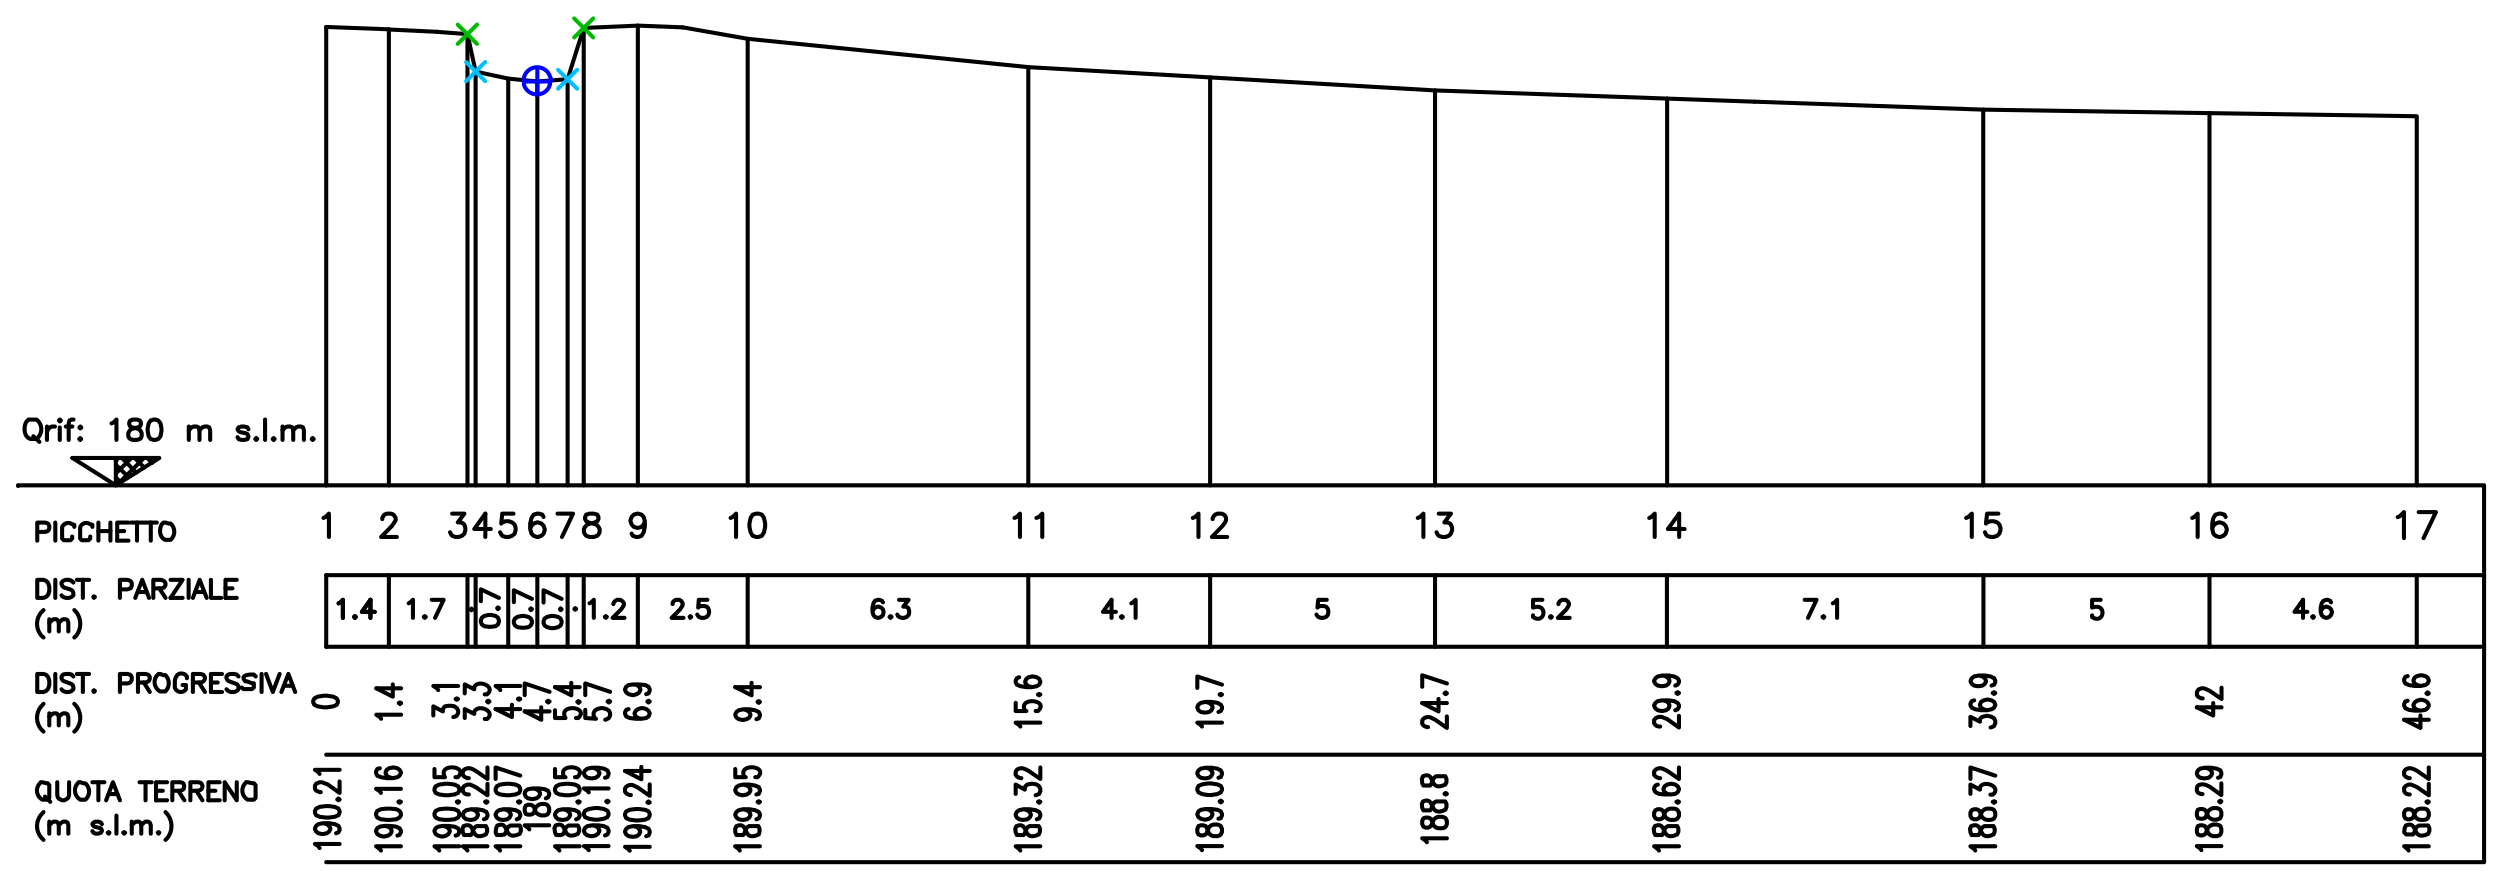 <svg xmlns="http://www.w3.org/2000/svg" viewBox="0 0 128.83 45.51"><defs><style>.a,.b,.c,.d{fill:none;stroke-linecap:round;stroke-linejoin:round;stroke-width:0.21px;}.a{stroke:#000;}.b{stroke:#00b800;}.c{stroke:#00bfff;}.d{stroke:blue;}</style></defs><title>cad1.1</title><line class="a" x1="24.09" y1="25.01" x2="24.09" y2="1.76"/><line class="a" x1="24.51" y1="25.01" x2="24.51" y2="3.69"/><line class="a" x1="27.69" y1="25.01" x2="27.69" y2="4.2"/><line class="a" x1="29.25" y1="25.01" x2="29.25" y2="4.09"/><line class="a" x1="30.08" y1="25.01" x2="30.08" y2="1.44"/><line class="a" x1="32.87" y1="25.01" x2="32.87" y2="1.32"/><polyline class="a" points="22.52 1.64 24.09 1.76 24.51 3.69 26.19 4.05 27.69 4.2 29.25 4.08 30.08 1.44 32.87 1.32 35.18 1.41"/><polyline class="a" points="16.67 26.69 16.78 26.64 16.95 26.47 16.95 27.67"/><line class="a" x1="16.81" y1="29.64" x2="16.81" y2="33.33"/><line class="a" x1="0.93" y1="25.04" x2="0.93" y2="25.02"/><line class="a" x1="16.81" y1="29.64" x2="128.01" y2="29.64"/><line class="a" x1="16.81" y1="33.33" x2="128.01" y2="33.33"/><line class="a" x1="16.81" y1="38.89" x2="128.01" y2="38.89"/><polyline class="a" points="16.81 44.43 128.01 44.43 128.01 25.04"/><polyline class="a" points="17.45 31.09 17.55 31.04 17.67 30.91 17.67 31.84"/><polygon class="a" points="18.29 31.75 18.25 31.79 18.29 31.84 18.33 31.79 18.29 31.75"/><polyline class="a" points="19.09 30.91 18.65 31.53 19.31 31.53"/><line class="a" x1="19.09" y1="30.91" x2="19.09" y2="31.84"/><polygon class="a" points="16.14 36.2 16.2 36.32 16.37 36.4 16.68 36.45 16.86 36.45 17.17 36.4 17.35 36.32 17.41 36.2 17.41 36.11 17.35 35.99 17.17 35.9 16.86 35.85 16.68 35.85 16.37 35.9 16.2 35.99 16.14 36.11 16.14 36.2"/><polyline class="a" points="16.47 43.7 16.41 43.61 16.23 43.49 17.5 43.49"/><polyline class="a" points="16.65 42.42 16.84 42.47 16.96 42.56 17.02 42.68 17.02 42.73 16.96 42.85 16.84 42.94 16.65 42.98 16.59 42.98 16.41 42.94 16.29 42.85 16.23 42.73 16.23 42.68 16.29 42.56 16.41 42.47 16.65 42.42 16.96 42.42 17.25 42.47 17.44 42.56 17.5 42.68 17.5 42.77 17.44 42.89 17.32 42.94"/><polygon class="a" points="16.23 41.87 16.29 42.01 16.47 42.09 16.78 42.13 16.96 42.13 17.25 42.09 17.44 42.01 17.5 41.87 17.5 41.79 17.44 41.67 17.25 41.58 16.96 41.54 16.78 41.54 16.47 41.58 16.29 41.67 16.23 41.79 16.23 41.87"/><polygon class="a" points="17.38 41.2 17.44 41.24 17.5 41.2 17.44 41.15 17.38 41.2"/><polyline class="a" points="16.53 40.82 16.47 40.82 16.35 40.77 16.29 40.74 16.23 40.65 16.23 40.48 16.29 40.39 16.35 40.36 16.47 40.31 16.59 40.31 16.9 40.43 17.5 40.86 17.5 40.27"/><polyline class="a" points="16.47 39.88 16.41 39.79 16.23 39.67 17.5 39.67"/><line class="a" x1="16.81" y1="1.39" x2="16.81" y2="25.01"/><polyline class="a" points="20.04 25.01 20.04 1.51 16.81 1.39"/><line class="a" x1="20.04" y1="1.52" x2="22.52" y2="1.64"/><polyline class="a" points="38.53 25.01 38.53 2 35.18 1.41"/><polyline class="a" points="52.99 25.01 52.99 3.46 38.53 2"/><polyline class="a" points="62.36 25.01 62.36 3.99 52.99 3.46"/><polyline class="a" points="73.95 25.01 73.95 4.66 62.36 3.99"/><polyline class="a" points="85.91 25.01 85.91 5.08 73.95 4.66"/><line class="a" x1="90.41" y1="5.24" x2="85.91" y2="5.08"/><polyline class="a" points="102.2 25.01 102.2 5.65 90.41 5.24"/><polyline class="a" points="113.86 25.01 113.86 5.83 102.2 5.65"/><polyline class="a" points="124.54 25.01 124.54 5.99 113.86 5.83"/><polyline class="a" points="19.7 26.75 19.7 26.69 19.76 26.58 19.81 26.52 19.93 26.47 20.15 26.47 20.28 26.52 20.32 26.58 20.39 26.69 20.39 26.81 20.32 26.92 20.21 27.09 19.64 27.67 20.45 27.67"/><polyline class="a" points="23.3 26.47 23.93 26.47 23.59 26.92 23.76 26.92 23.87 26.98 23.93 27.03 23.98 27.2 23.98 27.32 23.93 27.5 23.81 27.61 23.64 27.67 23.47 27.67 23.3 27.61 23.25 27.54 23.19 27.43"/><polyline class="a" points="25.01 26.47 24.44 27.26 25.29 27.26"/><line class="a" x1="25.01" y1="26.47" x2="25.01" y2="27.67"/><polyline class="a" points="26.46 26.47 25.88 26.47 25.83 26.98 25.88 26.92 26.05 26.86 26.22 26.86 26.39 26.92 26.52 27.03 26.57 27.2 26.57 27.32 26.52 27.5 26.39 27.61 26.22 27.67 26.05 27.67 25.88 27.61 25.83 27.54 25.77 27.43"/><polyline class="a" points="28.01 26.64 27.95 26.52 27.78 26.47 27.67 26.47 27.5 26.52 27.39 26.69 27.32 26.98 27.32 27.26 27.39 27.5 27.5 27.61 27.67 27.67 27.73 27.67 27.9 27.61 28.01 27.5 28.07 27.32 28.07 27.26 28.01 27.09 27.9 26.98 27.73 26.92 27.67 26.92 27.5 26.98 27.39 27.09 27.32 27.26"/><polyline class="a" points="28.96 27.67 29.53 26.47 28.73 26.47"/><polygon class="a" points="30.38 26.47 30.21 26.52 30.15 26.64 30.15 26.75 30.21 26.86 30.32 26.92 30.55 26.98 30.73 27.03 30.84 27.15 30.9 27.26 30.9 27.43 30.84 27.54 30.78 27.61 30.6 27.67 30.38 27.67 30.21 27.61 30.15 27.54 30.09 27.43 30.09 27.26 30.15 27.15 30.26 27.03 30.43 26.98 30.66 26.92 30.78 26.86 30.84 26.75 30.84 26.64 30.78 26.52 30.6 26.47 30.38 26.47"/><polyline class="a" points="33.23 26.86 33.17 27.03 33.06 27.15 32.89 27.2 32.83 27.2 32.66 27.15 32.55 27.03 32.49 26.86 32.49 26.81 32.55 26.64 32.66 26.52 32.83 26.47 32.89 26.47 33.06 26.52 33.17 26.64 33.23 26.86 33.23 27.15 33.17 27.43 33.06 27.61 32.89 27.67 32.78 27.67 32.61 27.61 32.55 27.5"/><polyline class="a" points="37.65 26.69 37.76 26.64 37.93 26.47 37.93 27.67"/><polygon class="a" points="38.96 26.47 38.79 26.52 38.68 26.69 38.62 26.98 38.62 27.15 38.68 27.43 38.79 27.61 38.96 27.67 39.09 27.67 39.26 27.61 39.37 27.43 39.43 27.15 39.43 26.98 39.37 26.69 39.26 26.52 39.09 26.47 38.96 26.47"/><polyline class="a" points="52.28 26.69 52.39 26.64 52.56 26.47 52.56 27.67"/><polyline class="a" points="53.41 26.69 53.54 26.64 53.71 26.47 53.71 27.67"/><polyline class="a" points="61.47 26.69 61.59 26.64 61.76 26.47 61.76 27.67"/><polyline class="a" points="62.49 26.75 62.49 26.69 62.56 26.58 62.62 26.52 62.73 26.47 62.96 26.47 63.07 26.52 63.13 26.58 63.18 26.69 63.18 26.81 63.13 26.92 63.01 27.09 62.45 27.67 63.24 27.67"/><polyline class="a" points="73.06 26.69 73.18 26.64 73.35 26.47 73.35 27.67"/><polyline class="a" points="74.14 26.47 74.77 26.47 74.43 26.92 74.6 26.92 74.72 26.98 74.77 27.03 74.83 27.2 74.83 27.32 74.77 27.5 74.66 27.61 74.49 27.67 74.32 27.67 74.14 27.61 74.08 27.54 74.03 27.43"/><polyline class="a" points="84.99 26.69 85.1 26.64 85.27 26.47 85.27 27.67"/><polyline class="a" points="86.53 26.47 85.95 27.26 86.81 27.26"/><line class="a" x1="86.53" y1="26.47" x2="86.53" y2="27.67"/><polyline class="a" points="101.32 26.69 101.43 26.64 101.61 26.47 101.61 27.67"/><polyline class="a" points="102.98 26.47 102.4 26.47 102.34 26.98 102.4 26.92 102.57 26.86 102.74 26.86 102.92 26.92 103.03 27.03 103.09 27.2 103.09 27.32 103.03 27.5 102.92 27.61 102.74 27.67 102.57 27.67 102.4 27.61 102.34 27.54 102.29 27.43"/><polyline class="a" points="112.97 26.69 113.08 26.64 113.25 26.47 113.25 27.67"/><polyline class="a" points="114.69 26.64 114.63 26.52 114.45 26.47 114.34 26.47 114.17 26.52 114.06 26.69 114 26.98 114 27.26 114.06 27.5 114.17 27.61 114.34 27.67 114.41 27.67 114.58 27.61 114.69 27.5 114.75 27.32 114.75 27.26 114.69 27.09 114.58 26.98 114.41 26.92 114.34 26.92 114.17 26.98 114.06 27.09 114 27.26"/><polyline class="a" points="123.56 26.65 123.68 26.59 123.88 26.39 123.88 27.73"/><polyline class="a" points="124.89 27.73 125.53 26.39 124.64 26.39"/><line class="a" x1="20.04" y1="29.64" x2="20.04" y2="33.33"/><line class="a" x1="24.09" y1="29.64" x2="24.09" y2="33.33"/><line class="a" x1="24.51" y1="29.64" x2="24.51" y2="33.33"/><line class="a" x1="26.19" y1="29.64" x2="26.19" y2="33.33"/><line class="a" x1="27.69" y1="29.64" x2="27.69" y2="33.33"/><line class="a" x1="29.25" y1="29.64" x2="29.25" y2="33.33"/><line class="a" x1="30.08" y1="29.64" x2="30.08" y2="33.33"/><line class="a" x1="32.87" y1="29.64" x2="32.87" y2="33.33"/><line class="a" x1="38.53" y1="29.64" x2="38.53" y2="33.33"/><line class="a" x1="52.99" y1="29.64" x2="52.99" y2="33.33"/><line class="a" x1="62.36" y1="29.64" x2="62.36" y2="33.33"/><line class="a" x1="73.95" y1="29.64" x2="73.95" y2="33.33"/><line class="a" x1="85.9" y1="29.64" x2="85.9" y2="33.33"/><line class="a" x1="102.21" y1="29.64" x2="102.21" y2="33.33"/><line class="a" x1="113.86" y1="29.64" x2="113.86" y2="33.33"/><line class="a" x1="124.54" y1="29.64" x2="124.54" y2="33.33"/><polyline class="a" points="21.06 31.09 21.14 31.04 21.28 30.91 21.28 31.84"/><polygon class="a" points="21.89 31.75 21.84 31.79 21.89 31.84 21.94 31.79 21.89 31.75"/><polyline class="a" points="22.42 31.84 22.86 30.91 22.25 30.91"/><polygon class="a" points="24.78 32.05 24.83 32.18 24.96 32.27 25.18 32.3 25.32 32.3 25.54 32.27 25.66 32.18 25.71 32.05 25.71 31.96 25.66 31.83 25.54 31.74 25.32 31.69 25.18 31.69 24.96 31.74 24.83 31.83 24.78 31.96 24.78 32.05"/><polygon class="a" points="25.62 31.34 25.66 31.39 25.71 31.34 25.66 31.3 25.62 31.34"/><polyline class="a" points="25.71 30.81 24.78 30.37 24.78 30.98"/><polygon class="a" points="24.29 31.36 24.25 31.41 24.29 31.45 24.34 31.41 24.29 31.36"/><polygon class="a" points="29.64 31.34 29.6 31.38 29.64 31.42 29.69 31.38 29.64 31.34"/><polyline class="a" points="30.38 31.09 30.47 31.04 30.6 30.91 30.6 31.84"/><polygon class="a" points="31.22 31.75 31.17 31.79 31.22 31.84 31.27 31.79 31.22 31.75"/><polyline class="a" points="31.61 31.13 31.61 31.09 31.66 31.01 31.71 30.96 31.79 30.91 31.96 30.91 32.05 30.96 32.1 31.01 32.15 31.09 32.15 31.18 32.1 31.27 32.01 31.4 31.57 31.84 32.18 31.84"/><polyline class="a" points="34.66 31.13 34.66 31.09 34.69 31.01 34.74 30.96 34.83 30.91 35 30.91 35.1 30.96 35.13 31.01 35.18 31.09 35.18 31.18 35.13 31.27 35.05 31.4 34.61 31.84 35.22 31.84"/><polygon class="a" points="35.57 31.75 35.54 31.79 35.57 31.84 35.62 31.79 35.57 31.75"/><polyline class="a" points="36.45 30.91 36.01 30.91 35.98 31.31 36.01 31.26 36.15 31.23 36.28 31.23 36.42 31.26 36.5 31.35 36.54 31.48 36.54 31.57 36.5 31.7 36.42 31.79 36.28 31.84 36.15 31.84 36.01 31.79 35.98 31.75 35.93 31.67"/><polyline class="a" points="45.5 31.04 45.45 30.96 45.31 30.91 45.23 30.91 45.09 30.96 45.01 31.09 44.96 31.31 44.96 31.53 45.01 31.7 45.09 31.79 45.23 31.84 45.28 31.84 45.4 31.79 45.5 31.7 45.53 31.57 45.53 31.53 45.5 31.4 45.4 31.31 45.28 31.26 45.23 31.26 45.09 31.31 45.01 31.4 44.96 31.53"/><polygon class="a" points="45.89 31.75 45.84 31.79 45.89 31.84 45.94 31.79 45.89 31.75"/><polyline class="a" points="46.33 30.91 46.82 30.91 46.55 31.26 46.68 31.26 46.77 31.31 46.82 31.35 46.85 31.48 46.85 31.57 46.82 31.7 46.72 31.79 46.6 31.84 46.46 31.84 46.33 31.79 46.28 31.75 46.24 31.67"/><polyline class="a" points="57.28 30.91 56.84 31.53 57.5 31.53"/><line class="a" x1="57.28" y1="30.91" x2="57.28" y2="31.84"/><polygon class="a" points="57.81 31.75 57.76 31.79 57.81 31.84 57.86 31.79 57.81 31.75"/><polyline class="a" points="58.3 31.09 58.38 31.04 58.52 30.91 58.52 31.84"/><polyline class="a" points="68.37 30.91 67.93 30.91 67.89 31.31 67.93 31.26 68.06 31.23 68.2 31.23 68.33 31.26 68.42 31.35 68.45 31.48 68.45 31.57 68.42 31.7 68.33 31.79 68.2 31.84 68.06 31.84 67.93 31.79 67.89 31.75 67.84 31.67"/><path class="a" d="M79.48,30.91H79l0,.4,0,0c.8-.28.63.91,0,.49l0-.09"/><polygon class="a" points="79.92 31.75 79.87 31.79 79.92 31.84 79.97 31.79 79.92 31.75"/><polyline class="a" points="80.31 31.13 80.31 31.09 80.36 31.01 80.41 30.96 80.5 30.91 80.67 30.91 80.75 30.96 80.8 31.01 80.85 31.09 80.85 31.18 80.8 31.27 80.72 31.4 80.28 31.84 80.89 31.84"/><polyline class="a" points="93.17 31.84 93.61 30.91 93 30.91"/><polygon class="a" points="93.97 31.75 93.92 31.79 93.97 31.84 94.01 31.79 93.97 31.75"/><polyline class="a" points="94.45 31.09 94.55 31.04 94.67 30.91 94.67 31.84"/><path class="a" d="M108.25,30.91h-.44l0,.4,0,0c.8-.28.63.91,0,.49l0-.09"/><polyline class="a" points="118.68 30.91 118.24 31.53 118.9 31.53"/><line class="a" x1="118.68" y1="30.91" x2="118.68" y2="31.84"/><polygon class="a" points="119.2 31.75 119.15 31.79 119.2 31.84 119.24 31.79 119.2 31.75"/><polyline class="a" points="120.12 31.04 120.08 30.96 119.95 30.91 119.86 30.91 119.73 30.96 119.64 31.09 119.59 31.31 119.59 31.53 119.64 31.7 119.73 31.79 119.86 31.84 119.9 31.84 120.03 31.79 120.12 31.7 120.17 31.57 120.17 31.53 120.12 31.4 120.03 31.31 119.9 31.26 119.86 31.26 119.73 31.31 119.64 31.4 119.59 31.53"/><polyline class="a" points="19.64 37.04 19.58 36.95 19.39 36.83 20.67 36.83"/><polygon class="a" points="20.55 36.23 20.61 36.28 20.67 36.23 20.61 36.2 20.55 36.23"/><polyline class="a" points="19.39 35.47 20.24 35.9 20.24 35.27"/><line class="a" x1="19.4" y1="35.47" x2="20.67" y2="35.47"/><polyline class="a" points="22.33 36.87 22.33 36.4 22.82 36.66 22.82 36.54 22.88 36.45 22.93 36.4 23.11 36.37 23.24 36.37 23.42 36.4 23.54 36.49 23.61 36.62 23.61 36.75 23.54 36.87 23.48 36.92 23.36 36.95"/><polygon class="a" points="23.48 36.02 23.54 36.06 23.6 36.02 23.54 35.99 23.48 36.02"/><polyline class="a" points="22.58 35.56 22.52 35.47 22.33 35.35 23.61 35.35"/><path class="a" d="M23.95,37v-.46l.49.25v-.12c.22-.42,1.14,0,.66.38l-.12,0"/><polygon class="a" points="25.1 36.15 25.16 36.2 25.22 36.15 25.16 36.11 25.1 36.15"/><path class="a" d="M23.95,35.73v-.46l.49.25v-.12c.22-.42,1.14,0,.66.38l-.12,0"/><polyline class="a" points="25.54 36.54 26.38 36.95 26.38 36.32"/><line class="a" x1="25.54" y1="36.54" x2="26.81" y2="36.54"/><polygon class="a" points="26.69 36.02 26.75 36.06 26.81 36.02 26.75 35.99 26.69 36.02"/><polyline class="a" points="25.78 35.56 25.72 35.47 25.54 35.35 26.81 35.35"/><polyline class="a" points="27.04 36.66 27.89 37.09 27.89 36.45"/><line class="a" x1="27.04" y1="36.66" x2="28.32" y2="36.66"/><polygon class="a" points="28.19 36.15 28.25 36.2 28.32 36.15 28.25 36.11 28.19 36.15"/><polyline class="a" points="28.32 35.65 27.04 35.22 27.04 35.82"/><path class="a" d="M28.6,36.6V37l.54,0,0,0c-.42-.75,1.27-.6.66,0l-.12,0"/><polygon class="a" points="29.75 36.17 29.81 36.22 29.87 36.17 29.81 36.13 29.75 36.17"/><polyline class="a" points="28.6 35.41 29.44 35.83 29.44 35.19"/><line class="a" x1="28.6" y1="35.41" x2="29.87" y2="35.41"/><polyline class="a" points="30.16 36.58 30.16 37 30.71 37.04 30.65 37 30.59 36.87 30.59 36.75 30.65 36.62 30.78 36.54 30.95 36.49 31.07 36.49 31.25 36.54 31.38 36.62 31.44 36.75 31.44 36.87 31.38 37 31.31 37.04 31.19 37.09"/><polygon class="a" points="31.31 36.15 31.38 36.2 31.44 36.15 31.38 36.11 31.31 36.15"/><polyline class="a" points="31.44 35.65 30.16 35.22 30.16 35.82"/><polyline class="a" points="32.39 36.54 32.27 36.58 32.21 36.7 32.21 36.78 32.27 36.92 32.45 37 32.76 37.04 33.06 37.04 33.3 37 33.42 36.92 33.48 36.78 33.48 36.75 33.42 36.63 33.3 36.54 33.13 36.49 33.06 36.49 32.88 36.54 32.76 36.63 32.7 36.75 32.7 36.78 32.76 36.92 32.88 37 33.06 37.04"/><polygon class="a" points="33.36 36.15 33.42 36.2 33.48 36.15 33.42 36.11 33.36 36.15"/><polyline class="a" points="32.64 35.27 32.82 35.3 32.94 35.39 33 35.51 33 35.56 32.94 35.68 32.82 35.77 32.64 35.82 32.58 35.82 32.39 35.77 32.27 35.68 32.21 35.56 32.21 35.51 32.27 35.39 32.39 35.3 32.64 35.27 32.94 35.27 33.25 35.3 33.42 35.39 33.48 35.51 33.48 35.6 33.42 35.73 33.3 35.77"/><polyline class="a" points="38.31 36.55 38.48 36.6 38.61 36.69 38.67 36.81 38.67 36.86 38.61 36.98 38.48 37.06 38.31 37.1 38.25 37.1 38.07 37.06 37.95 36.98 37.89 36.86 37.89 36.81 37.95 36.69 38.07 36.6 38.31 36.55 38.61 36.55 38.91 36.6 39.1 36.69 39.16 36.81 39.16 36.89 39.1 37.02 38.98 37.06"/><polygon class="a" points="39.04 36.17 39.1 36.22 39.16 36.17 39.1 36.13 39.04 36.17"/><polyline class="a" points="37.89 35.41 38.73 35.83 38.73 35.19"/><line class="a" x1="37.89" y1="35.41" x2="39.16" y2="35.41"/><polyline class="a" points="52.58 37.44 52.52 37.36 52.34 37.24 53.61 37.24"/><path class="a" d="M52.34,36.22v.42l.55,0-.06,0c-.42-.75,1.28-.6.66,0l-.12,0"/><polygon class="a" points="53.49 35.79 53.55 35.83 53.61 35.79 53.55 35.76 53.49 35.79"/><polyline class="a" points="52.52 34.9 52.4 34.95 52.34 35.07 52.34 35.16 52.4 35.28 52.58 35.36 52.89 35.41 53.18 35.41 53.43 35.36 53.55 35.28 53.61 35.16 53.61 35.12 53.55 34.98 53.43 34.9 53.24 34.86 53.18 34.86 53 34.9 52.89 34.98 52.83 35.12 52.83 35.16 52.89 35.28 53 35.36 53.18 35.41"/><polyline class="a" points="61.94 37.44 61.88 37.36 61.7 37.24 62.97 37.24"/><polyline class="a" points="62.13 36.17 62.31 36.22 62.43 36.31 62.49 36.43 62.49 36.47 62.43 36.6 62.31 36.69 62.13 36.72 62.07 36.72 61.88 36.69 61.76 36.6 61.7 36.47 61.7 36.43 61.76 36.31 61.88 36.22 62.13 36.17 62.43 36.17 62.74 36.22 62.91 36.31 62.97 36.43 62.97 36.52 62.91 36.64 62.79 36.69"/><polygon class="a" points="62.85 35.79 62.91 35.83 62.97 35.79 62.91 35.76 62.85 35.79"/><polyline class="a" points="62.97 35.28 61.7 34.86 61.7 35.45"/><polyline class="a" points="73.59 37.47 73.53 37.47 73.41 37.42 73.35 37.38 73.29 37.3 73.29 37.13 73.35 37.04 73.41 37 73.53 36.95 73.66 36.95 73.78 37 73.96 37.09 74.56 37.51 74.56 36.92"/><polyline class="a" points="73.29 36.23 74.13 36.66 74.13 36.02"/><line class="a" x1="73.29" y1="36.23" x2="74.56" y2="36.23"/><polygon class="a" points="74.44 35.73 74.5 35.77 74.56 35.73 74.5 35.68 74.44 35.73"/><polyline class="a" points="74.56 35.22 73.29 34.8 73.29 35.39"/><polyline class="a" points="85.55 37.44 85.49 37.44 85.37 37.41 85.31 37.36 85.24 37.27 85.24 37.1 85.31 37.02 85.37 36.98 85.49 36.94 85.61 36.94 85.73 36.98 85.92 37.06 86.52 37.49 86.52 36.89"/><polyline class="a" points="85.67 36.09 85.86 36.13 85.98 36.22 86.03 36.34 86.03 36.38 85.98 36.51 85.86 36.6 85.67 36.64 85.61 36.64 85.43 36.6 85.31 36.51 85.24 36.38 85.24 36.34 85.31 36.22 85.43 36.13 85.67 36.09 85.98 36.09 86.27 36.13 86.45 36.22 86.52 36.34 86.52 36.43 86.45 36.55 86.33 36.6"/><polygon class="a" points="86.39 35.71 86.45 35.76 86.52 35.71 86.45 35.67 86.39 35.71"/><polyline class="a" points="85.67 34.81 85.86 34.86 85.98 34.95 86.03 35.07 86.03 35.12 85.98 35.24 85.86 35.33 85.67 35.36 85.61 35.36 85.43 35.33 85.31 35.24 85.24 35.12 85.24 35.07 85.31 34.95 85.43 34.86 85.67 34.81 85.98 34.81 86.27 34.86 86.45 34.95 86.52 35.07 86.52 35.16 86.45 35.28 86.33 35.33"/><polyline class="a" points="101.54 37.41 101.54 36.94 102.03 37.19 102.03 37.06 102.09 36.98 102.16 36.94 102.34 36.89 102.46 36.89 102.63 36.94 102.76 37.02 102.82 37.15 102.82 37.27 102.76 37.41 102.69 37.45 102.58 37.49"/><polyline class="a" points="101.73 36.09 101.61 36.13 101.54 36.26 101.54 36.34 101.61 36.47 101.79 36.55 102.09 36.6 102.4 36.6 102.63 36.55 102.76 36.47 102.82 36.34 102.82 36.31 102.76 36.17 102.63 36.09 102.46 36.05 102.4 36.05 102.22 36.09 102.09 36.17 102.03 36.31 102.03 36.34 102.09 36.47 102.22 36.55 102.4 36.6"/><polygon class="a" points="102.69 35.71 102.76 35.76 102.82 35.71 102.76 35.67 102.69 35.71"/><polyline class="a" points="101.97 34.81 102.16 34.86 102.28 34.95 102.34 35.07 102.34 35.12 102.28 35.24 102.16 35.33 101.97 35.36 101.91 35.36 101.73 35.33 101.61 35.24 101.55 35.12 101.55 35.07 101.61 34.95 101.73 34.86 101.97 34.81 102.28 34.81 102.58 34.86 102.76 34.95 102.82 35.07 102.82 35.16 102.76 35.28 102.63 35.33"/><polyline class="a" points="113.21 36.45 114.05 36.87 114.05 36.23"/><line class="a" x1="113.21" y1="36.45" x2="114.48" y2="36.45"/><polyline class="a" points="113.51 35.99 113.45 35.99 113.33 35.94 113.27 35.9 113.21 35.82 113.21 35.65 113.27 35.56 113.33 35.51 113.45 35.47 113.57 35.47 113.68 35.51 113.87 35.6 114.48 36.02 114.48 35.44"/><polyline class="a" points="123.89 37.09 124.73 37.51 124.73 36.87"/><line class="a" x1="123.89" y1="37.09" x2="125.16" y2="37.09"/><polyline class="a" points="124.07 36.11 123.95 36.15 123.89 36.28 123.89 36.37 123.95 36.49 124.13 36.58 124.43 36.62 124.73 36.62 124.98 36.58 125.1 36.49 125.16 36.37 125.16 36.32 125.1 36.2 124.98 36.11 124.8 36.06 124.73 36.06 124.55 36.11 124.43 36.2 124.37 36.32 124.37 36.37 124.43 36.49 124.55 36.58 124.73 36.62"/><polygon class="a" points="125.04 35.73 125.1 35.77 125.16 35.73 125.1 35.68 125.04 35.73"/><polyline class="a" points="124.07 34.84 123.95 34.88 123.89 35.01 123.89 35.09 123.95 35.22 124.13 35.3 124.43 35.35 124.73 35.35 124.98 35.3 125.1 35.22 125.16 35.09 125.16 35.05 125.1 34.92 124.98 34.84 124.8 34.8 124.73 34.8 124.55 34.84 124.43 34.92 124.37 35.05 124.37 35.09 124.43 35.22 124.55 35.3 124.73 35.35"/><polyline class="a" points="19.63 43.83 19.57 43.75 19.38 43.61 20.66 43.61"/><polyline class="a" points="19.81 42.56 20 42.6 20.12 42.68 20.18 42.8 20.18 42.85 20.12 42.98 20 43.06 19.81 43.11 19.75 43.11 19.57 43.06 19.44 42.98 19.38 42.85 19.38 42.8 19.44 42.68 19.57 42.6 19.81 42.56 20.12 42.56 20.42 42.6 20.59 42.68 20.66 42.8 20.66 42.89 20.59 43.02 20.48 43.06"/><polygon class="a" points="19.38 42.01 19.44 42.13 19.63 42.22 19.93 42.25 20.12 42.25 20.42 42.22 20.59 42.13 20.66 42.01 20.66 41.92 20.59 41.79 20.42 41.7 20.12 41.67 19.93 41.67 19.63 41.7 19.44 41.79 19.38 41.92 19.38 42.01"/><polygon class="a" points="20.53 41.32 20.59 41.37 20.66 41.32 20.59 41.29 20.53 41.32"/><polyline class="a" points="19.63 40.86 19.57 40.77 19.38 40.65 20.66 40.65"/><polyline class="a" points="19.57 39.59 19.44 39.63 19.38 39.76 19.38 39.84 19.44 39.97 19.63 40.05 19.93 40.1 20.24 40.1 20.48 40.05 20.59 39.97 20.66 39.84 20.66 39.79 20.59 39.67 20.48 39.59 20.3 39.55 20.24 39.55 20.05 39.59 19.93 39.67 19.87 39.79 19.87 39.84 19.93 39.97 20.05 40.05 20.24 40.1"/><polyline class="a" points="22.64 43.83 22.58 43.75 22.39 43.61 23.67 43.61"/><polyline class="a" points="22.82 42.56 22.99 42.6 23.11 42.68 23.18 42.8 23.18 42.85 23.11 42.98 22.99 43.06 22.82 43.11 22.76 43.11 22.58 43.06 22.45 42.98 22.39 42.85 22.39 42.8 22.45 42.68 22.58 42.6 22.82 42.56 23.11 42.56 23.42 42.6 23.6 42.68 23.66 42.8 23.66 42.89 23.6 43.02 23.48 43.06"/><polygon class="a" points="22.39 42.01 22.45 42.13 22.64 42.22 22.93 42.25 23.11 42.25 23.42 42.22 23.61 42.13 23.67 42.01 23.67 41.92 23.61 41.79 23.42 41.7 23.11 41.67 22.93 41.67 22.64 41.7 22.45 41.79 22.39 41.92 22.39 42.01"/><polygon class="a" points="23.54 41.32 23.6 41.37 23.66 41.32 23.6 41.29 23.54 41.32"/><polygon class="a" points="22.39 40.74 22.45 40.86 22.64 40.94 22.93 40.98 23.11 40.98 23.42 40.94 23.61 40.86 23.67 40.74 23.67 40.65 23.61 40.52 23.42 40.43 23.11 40.39 22.93 40.39 22.64 40.43 22.45 40.52 22.39 40.65 22.39 40.74"/><path class="a" d="M22.39,39.63v.42l.54,0,0,0c-.42-.75,1.28-.6.66,0l-.12,0"/><polyline class="a" points="24.09 43.83 24.03 43.75 23.85 43.61 25.12 43.61"/><path class="a" d="M23.85,42.89l.06.14.12,0h.12l.12,0,.06-.09.06-.17.06-.12.11-.08.12,0h.18l.12,0,.06,0,.06.13v.16l-.06.14c-.9.42-.44-.72-1.15-.43l-.06.13Z"/><polyline class="a" points="24.28 41.7 24.46 41.75 24.57 41.84 24.63 41.96 24.63 42.01 24.57 42.13 24.46 42.22 24.28 42.25 24.22 42.25 24.03 42.22 23.91 42.13 23.85 42.01 23.85 41.96 23.91 41.84 24.03 41.75 24.28 41.7 24.57 41.7 24.88 41.75 25.06 41.84 25.12 41.96 25.12 42.05 25.06 42.17 24.94 42.22"/><polygon class="a" points="25 41.32 25.06 41.37 25.12 41.32 25.06 41.29 25 41.32"/><polyline class="a" points="24.16 40.94 24.09 40.94 23.97 40.91 23.91 40.86 23.85 40.77 23.85 40.6 23.91 40.52 23.97 40.48 24.09 40.43 24.22 40.43 24.34 40.48 24.51 40.56 25.12 40.98 25.12 40.39"/><polyline class="a" points="24.16 40.1 24.09 40.1 23.97 40.05 23.91 40.01 23.85 39.93 23.85 39.76 23.91 39.67 23.97 39.63 24.09 39.59 24.22 39.59 24.34 39.63 24.51 39.72 25.12 40.14 25.12 39.55"/><polyline class="a" points="25.77 43.83 25.72 43.75 25.54 43.61 26.81 43.61"/><path class="a" d="M25.54,42.89l.06.14.12,0h.11L26,43l.06-.09.06-.17.06-.12.12-.08.12,0h.18l.12,0,.06,0,.06.13v.16l-.06.14c-.9.42-.47-.71-1.15-.43l-.06.13Z"/><polyline class="a" points="25.95 41.7 26.14 41.75 26.26 41.84 26.32 41.96 26.32 42.01 26.26 42.13 26.14 42.22 25.95 42.25 25.89 42.25 25.72 42.22 25.6 42.13 25.54 42.01 25.54 41.96 25.6 41.84 25.72 41.75 25.95 41.7 26.26 41.7 26.57 41.75 26.75 41.84 26.81 41.96 26.81 42.05 26.75 42.17 26.63 42.22"/><polygon class="a" points="26.69 41.32 26.75 41.37 26.81 41.32 26.75 41.29 26.69 41.32"/><polygon class="a" points="25.54 40.74 25.6 40.86 25.77 40.94 26.08 40.98 26.26 40.98 26.57 40.94 26.75 40.86 26.81 40.74 26.81 40.65 26.75 40.52 26.57 40.43 26.26 40.39 26.08 40.39 25.77 40.43 25.6 40.52 25.54 40.65 25.54 40.74"/><polyline class="a" points="26.81 39.97 25.54 39.55 25.54 40.14"/><polyline class="a" points="27.28 42.74 27.21 42.66 27.04 42.53 28.3 42.53"/><polygon class="a" points="27.04 41.81 27.09 41.94 27.21 41.98 27.34 41.98 27.46 41.94 27.52 41.86 27.58 41.69 27.64 41.56 27.77 41.47 27.89 41.43 28.07 41.43 28.19 41.47 28.24 41.52 28.3 41.64 28.3 41.81 28.24 41.94 28.19 41.98 28.07 42.02 27.89 42.02 27.77 41.98 27.64 41.9 27.58 41.78 27.52 41.6 27.46 41.52 27.34 41.47 27.21 41.47 27.09 41.52 27.04 41.64 27.04 41.81"/><polyline class="a" points="27.46 40.63 27.64 40.67 27.77 40.75 27.83 40.88 27.83 40.92 27.77 41.05 27.64 41.14 27.46 41.18 27.4 41.18 27.21 41.14 27.09 41.05 27.04 40.92 27.04 40.88 27.09 40.75 27.21 40.67 27.46 40.63 27.77 40.63 28.07 40.67 28.24 40.75 28.3 40.88 28.3 40.97 28.24 41.09 28.13 41.14"/><polyline class="a" points="28.83 43.83 28.77 43.75 28.6 43.61 29.87 43.61"/><path class="a" d="M28.6,42.89l.06.14.11,0h.12L29,43l.06-.09.06-.17.06-.12.12-.08.12,0h.18l.12,0,.06,0,.06.13v.16l-.06.14c-.9.42-.47-.72-1.15-.43l-.06.13Z"/><polyline class="a" points="29.01 41.7 29.2 41.75 29.32 41.84 29.38 41.96 29.38 42.01 29.32 42.13 29.2 42.22 29.01 42.25 28.95 42.25 28.77 42.22 28.66 42.13 28.6 42.01 28.6 41.96 28.66 41.84 28.77 41.75 29.01 41.7 29.32 41.7 29.63 41.75 29.81 41.84 29.87 41.96 29.87 42.05 29.81 42.17 29.69 42.22"/><polygon class="a" points="29.75 41.32 29.81 41.37 29.87 41.32 29.81 41.29 29.75 41.32"/><polygon class="a" points="28.6 40.74 28.66 40.86 28.83 40.94 29.14 40.98 29.32 40.98 29.63 40.94 29.81 40.86 29.87 40.74 29.87 40.65 29.81 40.52 29.63 40.43 29.32 40.39 29.14 40.39 28.83 40.43 28.66 40.52 28.6 40.65 28.6 40.74"/><path class="a" d="M28.6,39.63v.42l.54,0-.06,0c-.42-.75,1.29-.61.67,0l-.12,0"/><polyline class="a" points="30.34 43.81 30.27 43.72 30.09 43.6 31.36 43.6"/><polyline class="a" points="30.52 42.53 30.7 42.57 30.82 42.66 30.89 42.79 30.89 42.83 30.82 42.96 30.7 43.05 30.52 43.09 30.46 43.09 30.27 43.05 30.15 42.96 30.09 42.83 30.09 42.79 30.15 42.66 30.27 42.57 30.52 42.53 30.82 42.53 31.12 42.57 31.3 42.66 31.36 42.79 31.36 42.88 31.3 43 31.18 43.05"/><polygon class="a" points="30.09 41.98 30.15 42.11 30.34 42.19 30.64 42.24 30.82 42.24 31.12 42.19 31.3 42.11 31.36 41.98 31.36 41.9 31.3 41.78 31.12 41.69 30.82 41.64 30.64 41.64 30.34 41.69 30.15 41.78 30.09 41.9 30.09 41.98"/><polygon class="a" points="31.24 41.3 31.3 41.35 31.36 41.3 31.3 41.26 31.24 41.3"/><polyline class="a" points="30.34 40.83 30.27 40.75 30.09 40.63 31.36 40.63"/><polyline class="a" points="30.52 39.56 30.7 39.61 30.82 39.7 30.89 39.82 30.89 39.87 30.82 39.99 30.7 40.08 30.52 40.11 30.46 40.11 30.27 40.08 30.15 39.99 30.09 39.87 30.09 39.82 30.15 39.7 30.27 39.61 30.52 39.56 30.82 39.56 31.12 39.61 31.3 39.7 31.36 39.82 31.36 39.9 31.3 40.04 31.18 40.08"/><polyline class="a" points="32.45 43.84 32.39 43.76 32.21 43.64 33.48 43.64"/><polyline class="a" points="32.64 42.57 32.82 42.62 32.93 42.71 32.99 42.83 32.99 42.88 32.93 43 32.82 43.09 32.64 43.12 32.58 43.12 32.39 43.09 32.27 43 32.21 42.88 32.21 42.83 32.27 42.71 32.39 42.62 32.64 42.57 32.93 42.57 33.24 42.62 33.42 42.71 33.48 42.83 33.48 42.91 33.42 43.05 33.3 43.09"/><polygon class="a" points="32.21 42.02 32.27 42.16 32.45 42.24 32.76 42.28 32.93 42.28 33.24 42.24 33.42 42.16 33.48 42.02 33.48 41.94 33.42 41.81 33.24 41.73 32.93 41.69 32.76 41.69 32.45 41.73 32.27 41.81 32.21 41.94 32.21 42.02"/><polygon class="a" points="33.36 41.35 33.42 41.38 33.48 41.35 33.42 41.3 33.36 41.35"/><polyline class="a" points="32.51 40.97 32.45 40.97 32.33 40.92 32.27 40.88 32.21 40.8 32.21 40.63 32.27 40.54 32.33 40.5 32.45 40.45 32.58 40.45 32.7 40.5 32.88 40.59 33.48 41.01 33.48 40.42"/><polyline class="a" points="32.21 39.73 33.05 40.16 33.05 39.52"/><line class="a" x1="32.21" y1="39.73" x2="33.48" y2="39.73"/><polyline class="a" points="38.12 43.83 38.07 43.75 37.88 43.61 39.16 43.61"/><path class="a" d="M37.89,42.89l.06.14.12,0h.11l.12,0,.06-.09.06-.17.06-.12.12-.08.12,0h.18l.12,0,.06,0,.06.13v.16L39.1,43c-.9.42-.46-.71-1.15-.43l-.06.13Z"/><polyline class="a" points="38.3 41.7 38.49 41.75 38.61 41.84 38.67 41.96 38.67 42.01 38.61 42.13 38.49 42.22 38.3 42.25 38.24 42.25 38.07 42.22 37.95 42.13 37.89 42.01 37.89 41.96 37.95 41.84 38.07 41.75 38.3 41.7 38.61 41.7 38.91 41.75 39.1 41.84 39.16 41.96 39.16 42.05 39.1 42.17 38.98 42.22"/><polygon class="a" points="39.04 41.32 39.1 41.37 39.16 41.32 39.1 41.29 39.04 41.32"/><polyline class="a" points="38.3 40.43 38.49 40.48 38.61 40.56 38.67 40.69 38.67 40.74 38.61 40.86 38.49 40.94 38.3 40.98 38.24 40.98 38.07 40.94 37.95 40.86 37.89 40.74 37.89 40.69 37.95 40.56 38.07 40.48 38.3 40.43 38.61 40.43 38.91 40.48 39.1 40.56 39.16 40.69 39.16 40.77 39.1 40.91 38.98 40.94"/><path class="a" d="M37.89,39.63v.42l.54,0-.06,0c-.42-.75,1.29-.61.67,0l-.12,0"/><polyline class="a" points="52.58 43.83 52.52 43.75 52.34 43.61 53.61 43.61"/><path class="a" d="M52.34,42.89l.06.14.12,0h.11l.12,0,.06-.09.06-.17.06-.12.12-.08.12,0h.18l.12,0,.06,0,.06.13v.16l-.06.14c-.9.42-.47-.71-1.15-.43l-.06.13Z"/><polyline class="a" points="52.75 41.7 52.94 41.75 53.06 41.84 53.12 41.96 53.12 42.01 53.06 42.13 52.94 42.22 52.75 42.25 52.69 42.25 52.52 42.22 52.4 42.13 52.34 42.01 52.34 41.96 52.4 41.84 52.52 41.75 52.75 41.7 53.06 41.7 53.37 41.75 53.55 41.84 53.61 41.96 53.61 42.05 53.55 42.17 53.43 42.22"/><polygon class="a" points="53.49 41.32 53.55 41.37 53.61 41.32 53.55 41.29 53.49 41.32"/><polyline class="a" points="52.34 40.91 52.34 40.43 52.81 40.69 52.81 40.56 52.88 40.48 52.94 40.43 53.12 40.39 53.24 40.39 53.43 40.43 53.55 40.52 53.61 40.65 53.61 40.77 53.55 40.91 53.49 40.94 53.37 40.98"/><polyline class="a" points="52.63 40.1 52.58 40.1 52.46 40.05 52.4 40.01 52.34 39.93 52.34 39.76 52.4 39.67 52.46 39.63 52.58 39.59 52.69 39.59 52.82 39.63 53 39.72 53.61 40.14 53.61 39.55"/><polyline class="a" points="61.94 43.81 61.88 43.72 61.7 43.6 62.97 43.6"/><polygon class="a" points="61.7 42.88 61.76 43 61.88 43.05 62.01 43.05 62.13 43 62.19 42.91 62.25 42.74 62.31 42.62 62.42 42.53 62.54 42.49 62.73 42.49 62.85 42.53 62.91 42.57 62.97 42.71 62.97 42.88 62.91 43 62.85 43.05 62.73 43.09 62.54 43.09 62.42 43.05 62.31 42.96 62.25 42.83 62.19 42.66 62.13 42.57 62.01 42.53 61.88 42.53 61.76 42.57 61.7 42.71 61.7 42.88"/><polyline class="a" points="62.13 41.69 62.31 41.73 62.42 41.81 62.48 41.94 62.48 41.98 62.42 42.11 62.31 42.19 62.13 42.24 62.07 42.24 61.88 42.19 61.76 42.11 61.7 41.98 61.7 41.94 61.76 41.81 61.88 41.73 62.13 41.69 62.42 41.69 62.73 41.73 62.91 41.81 62.97 41.94 62.97 42.02 62.91 42.16 62.79 42.19"/><polygon class="a" points="62.85 41.3 62.91 41.35 62.97 41.3 62.91 41.26 62.85 41.3"/><polygon class="a" points="61.7 40.71 61.76 40.83 61.95 40.92 62.25 40.97 62.42 40.97 62.73 40.92 62.91 40.83 62.97 40.71 62.97 40.63 62.91 40.5 62.73 40.42 62.42 40.37 62.25 40.37 61.95 40.42 61.76 40.5 61.7 40.63 61.7 40.71"/><polyline class="a" points="62.13 39.56 62.31 39.61 62.42 39.7 62.48 39.82 62.48 39.87 62.42 39.99 62.31 40.08 62.13 40.11 62.07 40.11 61.88 40.08 61.76 39.99 61.7 39.87 61.7 39.82 61.76 39.7 61.88 39.61 62.13 39.56 62.42 39.56 62.73 39.61 62.91 39.7 62.97 39.82 62.97 39.9 62.91 40.04 62.79 40.08"/><polyline class="a" points="73.53 43.4 73.47 43.32 73.29 43.2 74.56 43.2"/><polygon class="a" points="73.29 42.47 73.35 42.6 73.47 42.65 73.59 42.65 73.7 42.6 73.77 42.51 73.83 42.34 73.89 42.22 74.01 42.13 74.13 42.09 74.32 42.09 74.44 42.13 74.5 42.17 74.56 42.3 74.56 42.47 74.5 42.6 74.44 42.65 74.32 42.68 74.13 42.68 74.01 42.65 73.89 42.56 73.83 42.42 73.77 42.25 73.7 42.17 73.59 42.13 73.47 42.13 73.35 42.17 73.29 42.3 73.29 42.47"/><path class="a" d="M73.29,41.62l.06.14.12,0h.12l.11,0,.06-.09.06-.17.06-.12.12-.08.12,0h.18l.12,0,.06,0,.06.13v.16l-.06.14c-.9.42-.47-.72-1.15-.43l-.06.13Z"/><polygon class="a" points="74.44 40.91 74.5 40.94 74.56 40.91 74.5 40.86 74.44 40.91"/><path class="a" d="M73.29,40.36l.06.12.12,0h.12l.11,0,.06-.08.06-.17.06-.12L74,40l.12,0h.18l.12,0,.06,0,.06.14v.17l-.06.12c-.9.42-.47-.72-1.15-.43l-.06.14Z"/><polyline class="a" points="85.49 43.83 85.43 43.75 85.24 43.61 86.52 43.61"/><path class="a" d="M85.24,42.89l.06.14.12,0h.12l.11,0,.06-.09.06-.17.06-.12.12-.08.12,0h.18l.12,0,.06,0,.06.13v.16l-.06.14c-.9.42-.47-.72-1.15-.43l-.06.13Z"/><polygon class="a" points="85.24 42.05 85.31 42.17 85.43 42.22 85.55 42.22 85.66 42.17 85.72 42.09 85.78 41.92 85.84 41.79 85.97 41.7 86.09 41.67 86.27 41.67 86.39 41.7 86.45 41.75 86.52 41.87 86.52 42.05 86.45 42.17 86.39 42.22 86.27 42.25 86.09 42.25 85.97 42.22 85.84 42.13 85.78 42.01 85.72 41.84 85.66 41.75 85.55 41.7 85.43 41.7 85.31 41.75 85.24 41.87 85.24 42.05"/><polygon class="a" points="86.39 41.32 86.46 41.37 86.52 41.32 86.46 41.29 86.39 41.32"/><polyline class="a" points="85.43 40.43 85.31 40.48 85.24 40.6 85.24 40.69 85.31 40.82 85.49 40.91 85.78 40.94 86.09 40.94 86.33 40.91 86.46 40.82 86.52 40.69 86.52 40.65 86.46 40.52 86.33 40.43 86.15 40.39 86.09 40.39 85.91 40.43 85.78 40.52 85.72 40.65 85.72 40.69 85.78 40.82 85.91 40.91 86.09 40.94"/><polyline class="a" points="85.55 40.1 85.49 40.1 85.37 40.05 85.31 40.01 85.24 39.93 85.24 39.76 85.31 39.67 85.37 39.63 85.49 39.59 85.61 39.59 85.72 39.63 85.91 39.72 86.52 40.14 86.52 39.55"/><polyline class="a" points="101.79 43.83 101.73 43.75 101.54 43.61 102.82 43.61"/><path class="a" d="M101.54,42.89l.06.14.12,0h.12l.12,0,.06-.09.06-.17.06-.12.12-.08.11,0h.18l.12,0,.06,0,.06.13v.16l-.06.14c-.88.42-.45-.72-1.15-.43l-.06.13Z"/><polygon class="a" points="101.54 42.05 101.61 42.17 101.73 42.22 101.85 42.22 101.97 42.17 102.03 42.09 102.09 41.92 102.16 41.79 102.28 41.7 102.39 41.67 102.57 41.67 102.69 41.7 102.76 41.75 102.82 41.87 102.82 42.05 102.76 42.17 102.69 42.22 102.57 42.25 102.39 42.25 102.28 42.22 102.16 42.13 102.09 42.01 102.03 41.84 101.97 41.75 101.85 41.7 101.73 41.7 101.61 41.75 101.54 41.87 101.54 42.05"/><polygon class="a" points="102.69 41.32 102.76 41.37 102.82 41.32 102.76 41.29 102.69 41.32"/><path class="a" d="M101.54,40.91v-.48l.49.26v-.12c.21-.42,1.15,0,.66.38l-.12,0"/><polyline class="a" points="102.82 39.97 101.54 39.55 101.54 40.14"/><polyline class="a" points="113.44 43.81 113.38 43.72 113.21 43.6 114.47 43.6"/><polygon class="a" points="113.21 42.88 113.26 43 113.38 43.05 113.5 43.05 113.62 43 113.68 42.91 113.75 42.74 113.81 42.62 113.93 42.53 114.05 42.49 114.23 42.49 114.36 42.53 114.42 42.57 114.47 42.71 114.47 42.88 114.42 43 114.36 43.05 114.23 43.09 114.05 43.09 113.93 43.05 113.81 42.96 113.75 42.83 113.68 42.66 113.62 42.57 113.5 42.53 113.38 42.53 113.26 42.57 113.21 42.71 113.21 42.88"/><polygon class="a" points="113.21 42.02 113.26 42.16 113.38 42.19 113.5 42.19 113.62 42.16 113.68 42.07 113.75 41.9 113.81 41.78 113.93 41.69 114.05 41.64 114.23 41.64 114.36 41.69 114.42 41.73 114.47 41.86 114.47 42.02 114.42 42.16 114.36 42.19 114.23 42.24 114.05 42.24 113.93 42.19 113.81 42.11 113.75 41.98 113.68 41.81 113.62 41.73 113.5 41.69 113.38 41.69 113.26 41.73 113.21 41.86 113.21 42.02"/><polygon class="a" points="114.36 41.3 114.42 41.35 114.47 41.3 114.42 41.26 114.36 41.3"/><polyline class="a" points="113.5 40.92 113.44 40.92 113.32 40.88 113.25 40.83 113.21 40.75 113.21 40.59 113.25 40.5 113.32 40.45 113.44 40.42 113.56 40.42 113.68 40.45 113.87 40.54 114.47 40.97 114.47 40.37"/><polyline class="a" points="113.62 39.56 113.81 39.61 113.93 39.7 113.99 39.82 113.99 39.87 113.93 39.99 113.81 40.08 113.62 40.11 113.56 40.11 113.38 40.08 113.26 39.99 113.21 39.87 113.21 39.82 113.26 39.7 113.38 39.61 113.62 39.56 113.93 39.56 114.23 39.61 114.42 39.7 114.47 39.82 114.47 39.9 114.42 40.04 114.3 40.08"/><polyline class="a" points="124.12 43.83 124.06 43.75 123.89 43.61 125.16 43.61"/><path class="a" d="M123.89,42.89,124,43l.11,0h.12l.12,0,.06-.09.06-.17.06-.12.12-.08.12,0h.18l.12,0,.06,0,.06.13v.16l-.06.14c-.9.42-.47-.72-1.15-.43l-.06.13Z"/><polygon class="a" points="123.89 42.05 123.95 42.17 124.06 42.22 124.18 42.22 124.31 42.17 124.37 42.09 124.43 41.92 124.49 41.79 124.61 41.7 124.73 41.67 124.92 41.67 125.04 41.7 125.1 41.75 125.16 41.87 125.16 42.05 125.1 42.17 125.04 42.22 124.92 42.25 124.73 42.25 124.61 42.22 124.49 42.13 124.43 42.01 124.37 41.84 124.31 41.75 124.18 41.7 124.06 41.7 123.95 41.75 123.89 41.87 123.89 42.05"/><polygon class="a" points="125.04 41.32 125.1 41.37 125.16 41.32 125.1 41.29 125.04 41.32"/><polyline class="a" points="124.18 40.94 124.12 40.94 124.01 40.91 123.95 40.86 123.89 40.77 123.89 40.6 123.95 40.52 124.01 40.48 124.12 40.43 124.25 40.43 124.37 40.48 124.55 40.56 125.16 40.98 125.16 40.39"/><polyline class="a" points="124.18 40.1 124.12 40.1 124.01 40.05 123.95 40.01 123.89 39.93 123.89 39.76 123.95 39.67 124.01 39.63 124.12 39.59 124.25 39.59 124.37 39.63 124.55 39.72 125.16 40.14 125.16 39.55"/><polygon class="a" points="1.92 35.66 1.92 34.73 2.24 34.73 2.37 34.77 2.46 34.86 2.5 34.95 2.54 35.08 2.54 35.3 2.5 35.44 2.46 35.52 2.37 35.61 2.24 35.66 1.92 35.66"/><line class="a" x1="2.85" y1="34.73" x2="2.85" y2="35.66"/><polyline class="a" points="3.78 34.86 3.69 34.76 3.56 34.73 3.39 34.73 3.25 34.76 3.17 34.86 3.17 34.95 3.21 35.03 3.25 35.08 3.34 35.12 3.61 35.22 3.69 35.25 3.74 35.3 3.78 35.39 3.78 35.52 3.69 35.61 3.56 35.66 3.39 35.66 3.25 35.61 3.17 35.52"/><line class="a" x1="4.27" y1="34.73" x2="4.27" y2="35.66"/><line class="a" x1="3.96" y1="34.73" x2="4.59" y2="34.73"/><polygon class="a" points="4.84 35.57 4.81 35.61 4.84 35.66 4.89 35.61 4.84 35.57"/><polyline class="a" points="6.18 35.66 6.18 34.73 6.57 34.73 6.71 34.77 6.75 34.81 6.79 34.9 6.79 35.03 6.75 35.12 6.71 35.17 6.57 35.22 6.18 35.22"/><polyline class="a" points="7.11 35.66 7.11 34.73 7.5 34.73 7.63 34.77 7.68 34.81 7.72 34.9 7.72 34.98 7.68 35.08 7.63 35.12 7.5 35.17 7.11 35.17"/><line class="a" x1="7.41" y1="35.17" x2="7.72" y2="35.66"/><path class="a" d="M8.26,34.73l-.09,0-.1.1a.55.55,0,0,0,.18.8h.17l.1,0a.59.59,0,0,0,0-.84l-.1,0Z"/><path class="a" d="M9.63,34.95l0-.09-.09-.1c-.28-.14-.48,0-.53.32v.22l0,.13a.32.32,0,0,0,.57.09l0-.09V35.3H9.41"/><polyline class="a" points="9.94 35.66 9.94 34.73 10.34 34.73 10.47 34.77 10.51 34.81 10.56 34.9 10.56 34.98 10.51 35.08 10.47 35.12 10.34 35.17 9.94 35.17"/><line class="a" x1="10.25" y1="35.17" x2="10.56" y2="35.66"/><polyline class="a" points="10.87 35.66 10.87 34.73 11.44 34.73"/><line class="a" x1="10.87" y1="35.17" x2="11.22" y2="35.17"/><line class="a" x1="10.87" y1="35.66" x2="11.44" y2="35.66"/><polyline class="a" points="12.29 34.86 12.2 34.76 12.06 34.73 11.89 34.73 11.76 34.76 11.67 34.86 11.67 34.95 11.71 35.03 11.76 35.08 11.84 35.12 12.11 35.22 12.2 35.25 12.25 35.3 12.29 35.39 12.29 35.52 12.2 35.61 12.06 35.66 11.89 35.66 11.76 35.61 11.67 35.52"/><path class="a" d="M13.18,34.86l-.1-.1-.12,0c-.26,0-.57.07-.32.35l.08,0,.27.1.09,0,0,0,0,.08v.14l-.1.08-.12,0h-.18l-.13,0-.09-.08"/><line class="a" x1="13.48" y1="34.73" x2="13.48" y2="35.66"/><polyline class="a" points="13.71 34.73 14.06 35.66 14.41 34.73"/><polyline class="a" points="14.5 35.66 14.86 34.73 15.21 35.66"/><line class="a" x1="14.63" y1="35.34" x2="15.08" y2="35.34"/><path class="a" d="M2.24,36.27l-.09.1a.92.92,0,0,0,0,1.24l.09.09"/><line class="a" x1="2.54" y1="36.76" x2="2.54" y2="37.38"/><polyline class="a" points="2.54 36.94 2.68 36.81 2.76 36.76 2.9 36.76 2.98 36.81 3.03 36.94 3.03 37.38"/><polyline class="a" points="3.03 36.94 3.17 36.81 3.25 36.76 3.39 36.76 3.48 36.81 3.52 36.94 3.52 37.38"/><path class="a" d="M3.83,36.27l.09.1a1,1,0,0,1,0,1.24l-.09.09"/><polygon class="a" points="1.92 30.81 1.92 29.88 2.24 29.88 2.37 29.93 2.46 30.02 2.5 30.1 2.54 30.24 2.54 30.46 2.5 30.59 2.46 30.68 2.37 30.76 2.24 30.81 1.92 30.81"/><line class="a" x1="2.85" y1="29.88" x2="2.85" y2="30.81"/><polyline class="a" points="3.78 30.02 3.69 29.93 3.56 29.88 3.39 29.88 3.25 29.93 3.17 30.02 3.17 30.1 3.21 30.19 3.25 30.24 3.34 30.29 3.61 30.37 3.69 30.41 3.74 30.46 3.78 30.54 3.78 30.68 3.69 30.76 3.56 30.81 3.39 30.81 3.25 30.76 3.17 30.68"/><line class="a" x1="4.27" y1="29.88" x2="4.27" y2="30.81"/><line class="a" x1="3.96" y1="29.88" x2="4.59" y2="29.88"/><polygon class="a" points="4.84 30.73 4.81 30.76 4.84 30.81 4.89 30.76 4.84 30.73"/><polyline class="a" points="6.18 30.81 6.18 29.88 6.57 29.88 6.71 29.93 6.75 29.97 6.79 30.05 6.79 30.19 6.75 30.29 6.71 30.32 6.57 30.37 6.18 30.37"/><polyline class="a" points="6.97 30.81 7.33 29.88 7.68 30.81"/><line class="a" x1="7.11" y1="30.51" x2="7.55" y2="30.51"/><polyline class="a" points="7.9 30.81 7.9 29.88 8.31 29.88 8.43 29.93 8.48 29.97 8.53 30.05 8.53 30.15 8.48 30.24 8.43 30.29 8.31 30.32 7.9 30.32"/><line class="a" x1="8.21" y1="30.32" x2="8.53" y2="30.81"/><polyline class="a" points="8.79 30.81 9.41 29.88 8.79 29.88"/><line class="a" x1="8.79" y1="30.81" x2="9.41" y2="30.81"/><line class="a" x1="9.72" y1="29.88" x2="9.72" y2="30.81"/><polyline class="a" points="9.94 30.81 10.29 29.88 10.65 30.81"/><line class="a" x1="10.07" y1="30.51" x2="10.51" y2="30.51"/><polyline class="a" points="10.87 29.88 10.87 30.81 11.4 30.81"/><polyline class="a" points="11.62 30.81 11.62 29.88 12.2 29.88"/><line class="a" x1="11.62" y1="30.32" x2="11.98" y2="30.32"/><line class="a" x1="11.62" y1="30.81" x2="12.2" y2="30.81"/><path class="a" d="M2.24,31.44l-.09.09a.92.92,0,0,0,0,1.24l.09.08"/><line class="a" x1="2.54" y1="31.91" x2="2.54" y2="32.54"/><polyline class="a" points="2.54 32.1 2.68 31.96 2.76 31.91 2.9 31.91 2.98 31.96 3.03 32.1 3.03 32.54"/><polyline class="a" points="3.03 32.1 3.17 31.96 3.25 31.91 3.39 31.91 3.48 31.96 3.52 32.1 3.52 32.54"/><path class="a" d="M3.83,31.44l.09.09a1,1,0,0,1,0,1.24l-.09.08"/><polyline class="a" points="1.92 27.86 1.92 26.93 2.32 26.93 2.46 26.97 2.5 27.02 2.54 27.1 2.54 27.24 2.5 27.32 2.46 27.37 2.32 27.41 1.92 27.41"/><line class="a" x1="2.85" y1="26.93" x2="2.85" y2="27.86"/><path class="a" d="M3.83,27.15l0-.1L3.69,27a.33.33,0,0,0-.49.18l0,.12v.23l0,.12,0,.1.09.09.08,0h.18l.08,0,.09-.09,0-.1"/><path class="a" d="M4.76,27.15l0-.1L4.62,27a.33.33,0,0,0-.49.18l0,.12v.23l0,.12,0,.1.09.09.08,0h.18l.08,0,.09-.09,0-.1"/><line class="a" x1="5.07" y1="26.93" x2="5.07" y2="27.86"/><line class="a" x1="5.69" y1="26.93" x2="5.69" y2="27.86"/><line class="a" x1="5.07" y1="27.37" x2="5.69" y2="27.37"/><polyline class="a" points="6.04 27.86 6.04 26.93 6.62 26.93"/><line class="a" x1="6.04" y1="27.37" x2="6.4" y2="27.37"/><line class="a" x1="6.04" y1="27.86" x2="6.62" y2="27.86"/><line class="a" x1="7.06" y1="26.93" x2="7.06" y2="27.86"/><line class="a" x1="6.75" y1="26.93" x2="7.38" y2="26.93"/><line class="a" x1="7.77" y1="26.93" x2="7.77" y2="27.86"/><line class="a" x1="7.46" y1="26.93" x2="8.08" y2="26.93"/><path class="a" d="M8.53,26.93l-.1,0-.09.08c-.15.26-.13.69.18.81H8.7l.09,0a.56.56,0,0,0,0-.84l-.09,0Z"/><path class="a" d="M2.19,40.31l-.09,0-.08.1a.53.53,0,0,0,.17.8h.18l.08,0,.09-.09,0-.08,0-.14v-.22l0-.14,0-.08-.09-.1-.08,0Z"/><line class="a" x1="2.32" y1="41.05" x2="2.59" y2="41.32"/><polyline class="a" points="2.95 40.31 2.95 40.97 2.98 41.1 3.08 41.19 3.21 41.24 3.3 41.24 3.42 41.19 3.52 41.1 3.56 40.97 3.56 40.31"/><path class="a" d="M4.14,40.31l-.09,0-.08.1a.55.55,0,0,0,.17.8h.18l.08,0a.56.56,0,0,0,0-.84l-.08,0Z"/><line class="a" x1="5.07" y1="40.31" x2="5.07" y2="41.24"/><line class="a" x1="4.76" y1="40.31" x2="5.38" y2="40.31"/><polyline class="a" points="5.47 41.24 5.82 40.31 6.18 41.24"/><line class="a" x1="5.6" y1="40.92" x2="6.04" y2="40.92"/><line class="a" x1="7.5" y1="40.31" x2="7.5" y2="41.24"/><line class="a" x1="7.19" y1="40.31" x2="7.82" y2="40.31"/><polyline class="a" points="8.04 41.24 8.04 40.31 8.61 40.31"/><line class="a" x1="8.04" y1="40.75" x2="8.39" y2="40.75"/><line class="a" x1="8.04" y1="41.24" x2="8.61" y2="41.24"/><polyline class="a" points="8.88 41.24 8.88 40.31 9.28 40.31 9.41 40.34 9.46 40.39 9.49 40.48 9.49 40.56 9.46 40.66 9.41 40.7 9.28 40.75 8.88 40.75"/><line class="a" x1="9.19" y1="40.75" x2="9.5" y2="41.24"/><polyline class="a" points="9.81 41.24 9.81 40.31 10.21 40.31 10.34 40.34 10.39 40.39 10.43 40.48 10.43 40.56 10.39 40.66 10.34 40.7 10.21 40.75 9.81 40.75"/><line class="a" x1="10.12" y1="40.75" x2="10.43" y2="41.24"/><polyline class="a" points="10.74 41.24 10.74 40.31 11.32 40.31"/><line class="a" x1="10.74" y1="40.75" x2="11.1" y2="40.75"/><line class="a" x1="10.74" y1="41.24" x2="11.32" y2="41.24"/><polyline class="a" points="11.58 41.24 11.58 40.31 12.2 41.24 12.2 40.31"/><path class="a" d="M12.77,40.31l-.09,0-.08.1a.54.54,0,0,0,.17.8H13l.08,0,.09-.09,0-.08,0-.14v-.22l0-.14,0-.08-.09-.1-.08,0Z"/><path class="a" d="M2.24,41.85l-.09.1a.92.92,0,0,0,0,1.24l.09.09"/><line class="a" x1="2.54" y1="42.34" x2="2.54" y2="42.96"/><polyline class="a" points="2.54 42.52 2.68 42.39 2.76 42.34 2.9 42.34 2.98 42.39 3.03 42.52 3.03 42.96"/><polyline class="a" points="3.03 42.52 3.17 42.39 3.25 42.34 3.39 42.34 3.48 42.39 3.52 42.52 3.52 42.96"/><polyline class="a" points="5.25 42.47 5.2 42.39 5.07 42.34 4.93 42.34 4.81 42.39 4.76 42.47 4.81 42.56 4.89 42.61 5.11 42.66 5.2 42.69 5.25 42.78 5.25 42.83 5.2 42.91 5.07 42.96 4.93 42.96 4.81 42.91 4.76 42.83"/><polygon class="a" points="5.6 42.88 5.55 42.91 5.6 42.96 5.64 42.91 5.6 42.88"/><line class="a" x1="6" y1="42.03" x2="6" y2="42.96"/><polygon class="a" points="6.4 42.88 6.35 42.91 6.4 42.96 6.45 42.91 6.4 42.88"/><line class="a" x1="6.79" y1="42.34" x2="6.79" y2="42.96"/><polyline class="a" points="6.79 42.52 6.93 42.39 7.02 42.34 7.15 42.34 7.24 42.39 7.28 42.52 7.28 42.96"/><polyline class="a" points="7.28 42.52 7.42 42.39 7.5 42.34 7.63 42.34 7.72 42.39 7.77 42.52 7.77 42.96"/><polygon class="a" points="8.17 42.88 8.13 42.91 8.17 42.96 8.21 42.91 8.17 42.88"/><path class="a" d="M8.53,41.85l.09.1a1,1,0,0,1,0,1.24l-.09.09"/><polygon class="a" points="26.48 32.1 26.53 32.22 26.66 32.32 26.89 32.35 27.01 32.35 27.23 32.32 27.36 32.22 27.41 32.1 27.41 32 27.36 31.88 27.23 31.79 27.01 31.74 26.89 31.74 26.66 31.79 26.53 31.88 26.48 32 26.48 32.1"/><polygon class="a" points="27.32 31.39 27.36 31.44 27.41 31.39 27.36 31.35 27.32 31.39"/><polyline class="a" points="27.41 30.86 26.48 30.42 26.48 31.03"/><polygon class="a" points="28.01 32.1 28.06 32.23 28.19 32.32 28.41 32.37 28.54 32.37 28.76 32.32 28.89 32.23 28.94 32.1 28.94 32.01 28.89 31.88 28.76 31.79 28.54 31.74 28.41 31.74 28.19 31.79 28.06 31.88 28.01 32.01 28.01 32.1"/><polygon class="a" points="28.86 31.4 28.89 31.44 28.94 31.4 28.89 31.35 28.86 31.4"/><polyline class="a" points="28.94 30.86 28.01 30.42 28.01 31.05"/><line class="a" x1="26.19" y1="25.01" x2="26.19" y2="4.05"/><line class="a" x1="16.81" y1="25.01" x2="128.01" y2="25.01"/><line class="b" x1="23.59" y1="2.26" x2="24.58" y2="1.27"/><line class="b" x1="24.58" y1="2.26" x2="23.59" y2="1.27"/><line class="b" x1="29.59" y1="1.93" x2="30.57" y2="0.95"/><line class="b" x1="30.57" y1="1.93" x2="29.59" y2="0.95"/><line class="c" x1="28.76" y1="4.57" x2="29.74" y2="3.6"/><line class="c" x1="29.74" y1="4.57" x2="28.76" y2="3.6"/><line class="c" x1="24.02" y1="4.18" x2="25" y2="3.2"/><line class="c" x1="25" y1="4.18" x2="24.02" y2="3.2"/><line class="d" x1="27.69" y1="3.51" x2="27.69" y2="4.89"/><path class="d" d="M27,4.2h1.38l0-.17-.07-.17A.7.7,0,0,0,27,4v.36a.7.7,0,0,0,1.27.17l.07-.17,0-.18"/><polyline class="a" points="17.45 31.09 17.55 31.04 17.67 30.91 17.67 31.84"/><polygon class="a" points="18.29 31.75 18.25 31.79 18.29 31.84 18.33 31.79 18.29 31.75"/><polyline class="a" points="19.09 30.91 18.65 31.53 19.31 31.53"/><line class="a" x1="19.09" y1="30.91" x2="19.09" y2="31.84"/><line class="a" x1="3.73" y1="23.6" x2="5.97" y2="23.6"/><polygon class="a" points="8.21 23.6 5.97 25.01 5.97 23.6 8.21 23.6"/><line class="a" x1="7.84" y1="23.84" x2="8.06" y2="23.6"/><line class="a" x1="6.09" y1="24.93" x2="7.42" y2="23.6"/><line class="a" x1="5.97" y1="24.4" x2="6.77" y2="23.6"/><line class="a" x1="5.97" y1="23.75" x2="6.11" y2="23.6"/><line class="a" x1="7.02" y1="24.35" x2="6.28" y2="23.6"/><line class="a" x1="6.62" y1="24.59" x2="5.97" y2="23.95"/><line class="a" x1="6.22" y1="24.85" x2="5.97" y2="24.61"/><line class="a" x1="7.43" y1="24.09" x2="6.94" y2="23.6"/><line class="a" x1="7.83" y1="23.85" x2="7.59" y2="23.6"/><line class="a" x1="3.73" y1="23.6" x2="5.97" y2="25.01"/><path class="a" d="M1.58,21.62l-.11,0-.1.1c-.18.27-.14.82.21.9h.2l.1,0a.63.63,0,0,0,0-1l-.1,0Z"/><line class="a" x1="1.72" y1="22.48" x2="2.03" y2="22.77"/><line class="a" x1="2.42" y1="21.98" x2="2.42" y2="22.67"/><polyline class="a" points="2.42 22.27 2.48 22.12 2.58 22.02 2.68 21.98 2.83 21.98"/><rect class="a" x="3.05" y="21.64" width="0.07" height="0.07" transform="translate(-14.42 8.52) rotate(-44.99)"/><line class="a" x1="3.08" y1="22.03" x2="3.08" y2="22.67"/><polyline class="a" points="3.79 21.62 3.68 21.62 3.58 21.67 3.54 21.82 3.54 22.67"/><line class="a" x1="3.39" y1="21.98" x2="3.73" y2="21.98"/><rect class="a" x="4.1" y="21.99" width="0.07" height="0.07" transform="translate(-14.36 9.38) rotate(-45)"/><rect class="a" x="4.1" y="22.59" width="0.07" height="0.07" transform="translate(-14.79 9.55) rotate(-45)"/><polyline class="a" points="5.75 21.82 5.85 21.77 6 21.62 6 22.67"/><polygon class="a" points="6.85 21.62 6.71 21.67 6.66 21.77 6.66 21.87 6.71 21.98 6.8 22.02 7.01 22.07 7.16 22.12 7.26 22.22 7.3 22.32 7.3 22.48 7.26 22.58 7.21 22.62 7.06 22.67 6.85 22.67 6.71 22.62 6.66 22.58 6.61 22.48 6.61 22.32 6.66 22.22 6.75 22.12 6.91 22.07 7.11 22.02 7.21 21.98 7.26 21.87 7.26 21.77 7.21 21.67 7.06 21.62 6.85 21.62"/><polygon class="a" points="7.92 21.62 7.76 21.67 7.66 21.82 7.61 22.07 7.61 22.22 7.66 22.48 7.76 22.62 7.92 22.67 8.01 22.67 8.16 22.62 8.27 22.48 8.32 22.22 8.32 22.07 8.27 21.82 8.16 21.67 8.01 21.62 7.92 21.62"/><line class="a" x1="9.73" y1="21.98" x2="9.73" y2="22.67"/><polyline class="a" points="9.73 22.17 9.88 22.02 9.97 21.98 10.13 21.98 10.23 22.02 10.28 22.17 10.28 22.67"/><polyline class="a" points="10.28 22.17 10.43 22.02 10.54 21.98 10.68 21.98 10.78 22.02 10.83 22.17 10.83 22.67"/><polyline class="a" points="12.8 22.12 12.75 22.02 12.59 21.98 12.44 21.98 12.3 22.02 12.24 22.12 12.3 22.22 12.39 22.27 12.64 22.32 12.75 22.37 12.8 22.48 12.8 22.53 12.75 22.63 12.59 22.67 12.44 22.67 12.3 22.63 12.24 22.53"/><rect class="a" x="13.17" y="22.59" width="0.07" height="0.07" transform="translate(-12.13 15.96) rotate(-45)"/><line class="a" x1="13.66" y1="21.62" x2="13.66" y2="22.67"/><rect class="a" x="14.07" y="22.59" width="0.07" height="0.07" transform="translate(-11.87 16.6) rotate(-45)"/><line class="a" x1="14.56" y1="21.98" x2="14.56" y2="22.67"/><polyline class="a" points="14.56 22.17 14.71 22.02 14.81 21.98 14.96 21.98 15.06 22.02 15.11 22.17 15.11 22.67"/><polyline class="a" points="15.11 22.17 15.26 22.02 15.36 21.98 15.52 21.98 15.61 22.02 15.66 22.17 15.66 22.67"/><rect class="a" x="16.08" y="22.59" width="0.07" height="0.07" transform="translate(-11.28 18.02) rotate(-45)"/><line class="a" x1="16.81" y1="25.01" x2="0.94" y2="25.01"/></svg>